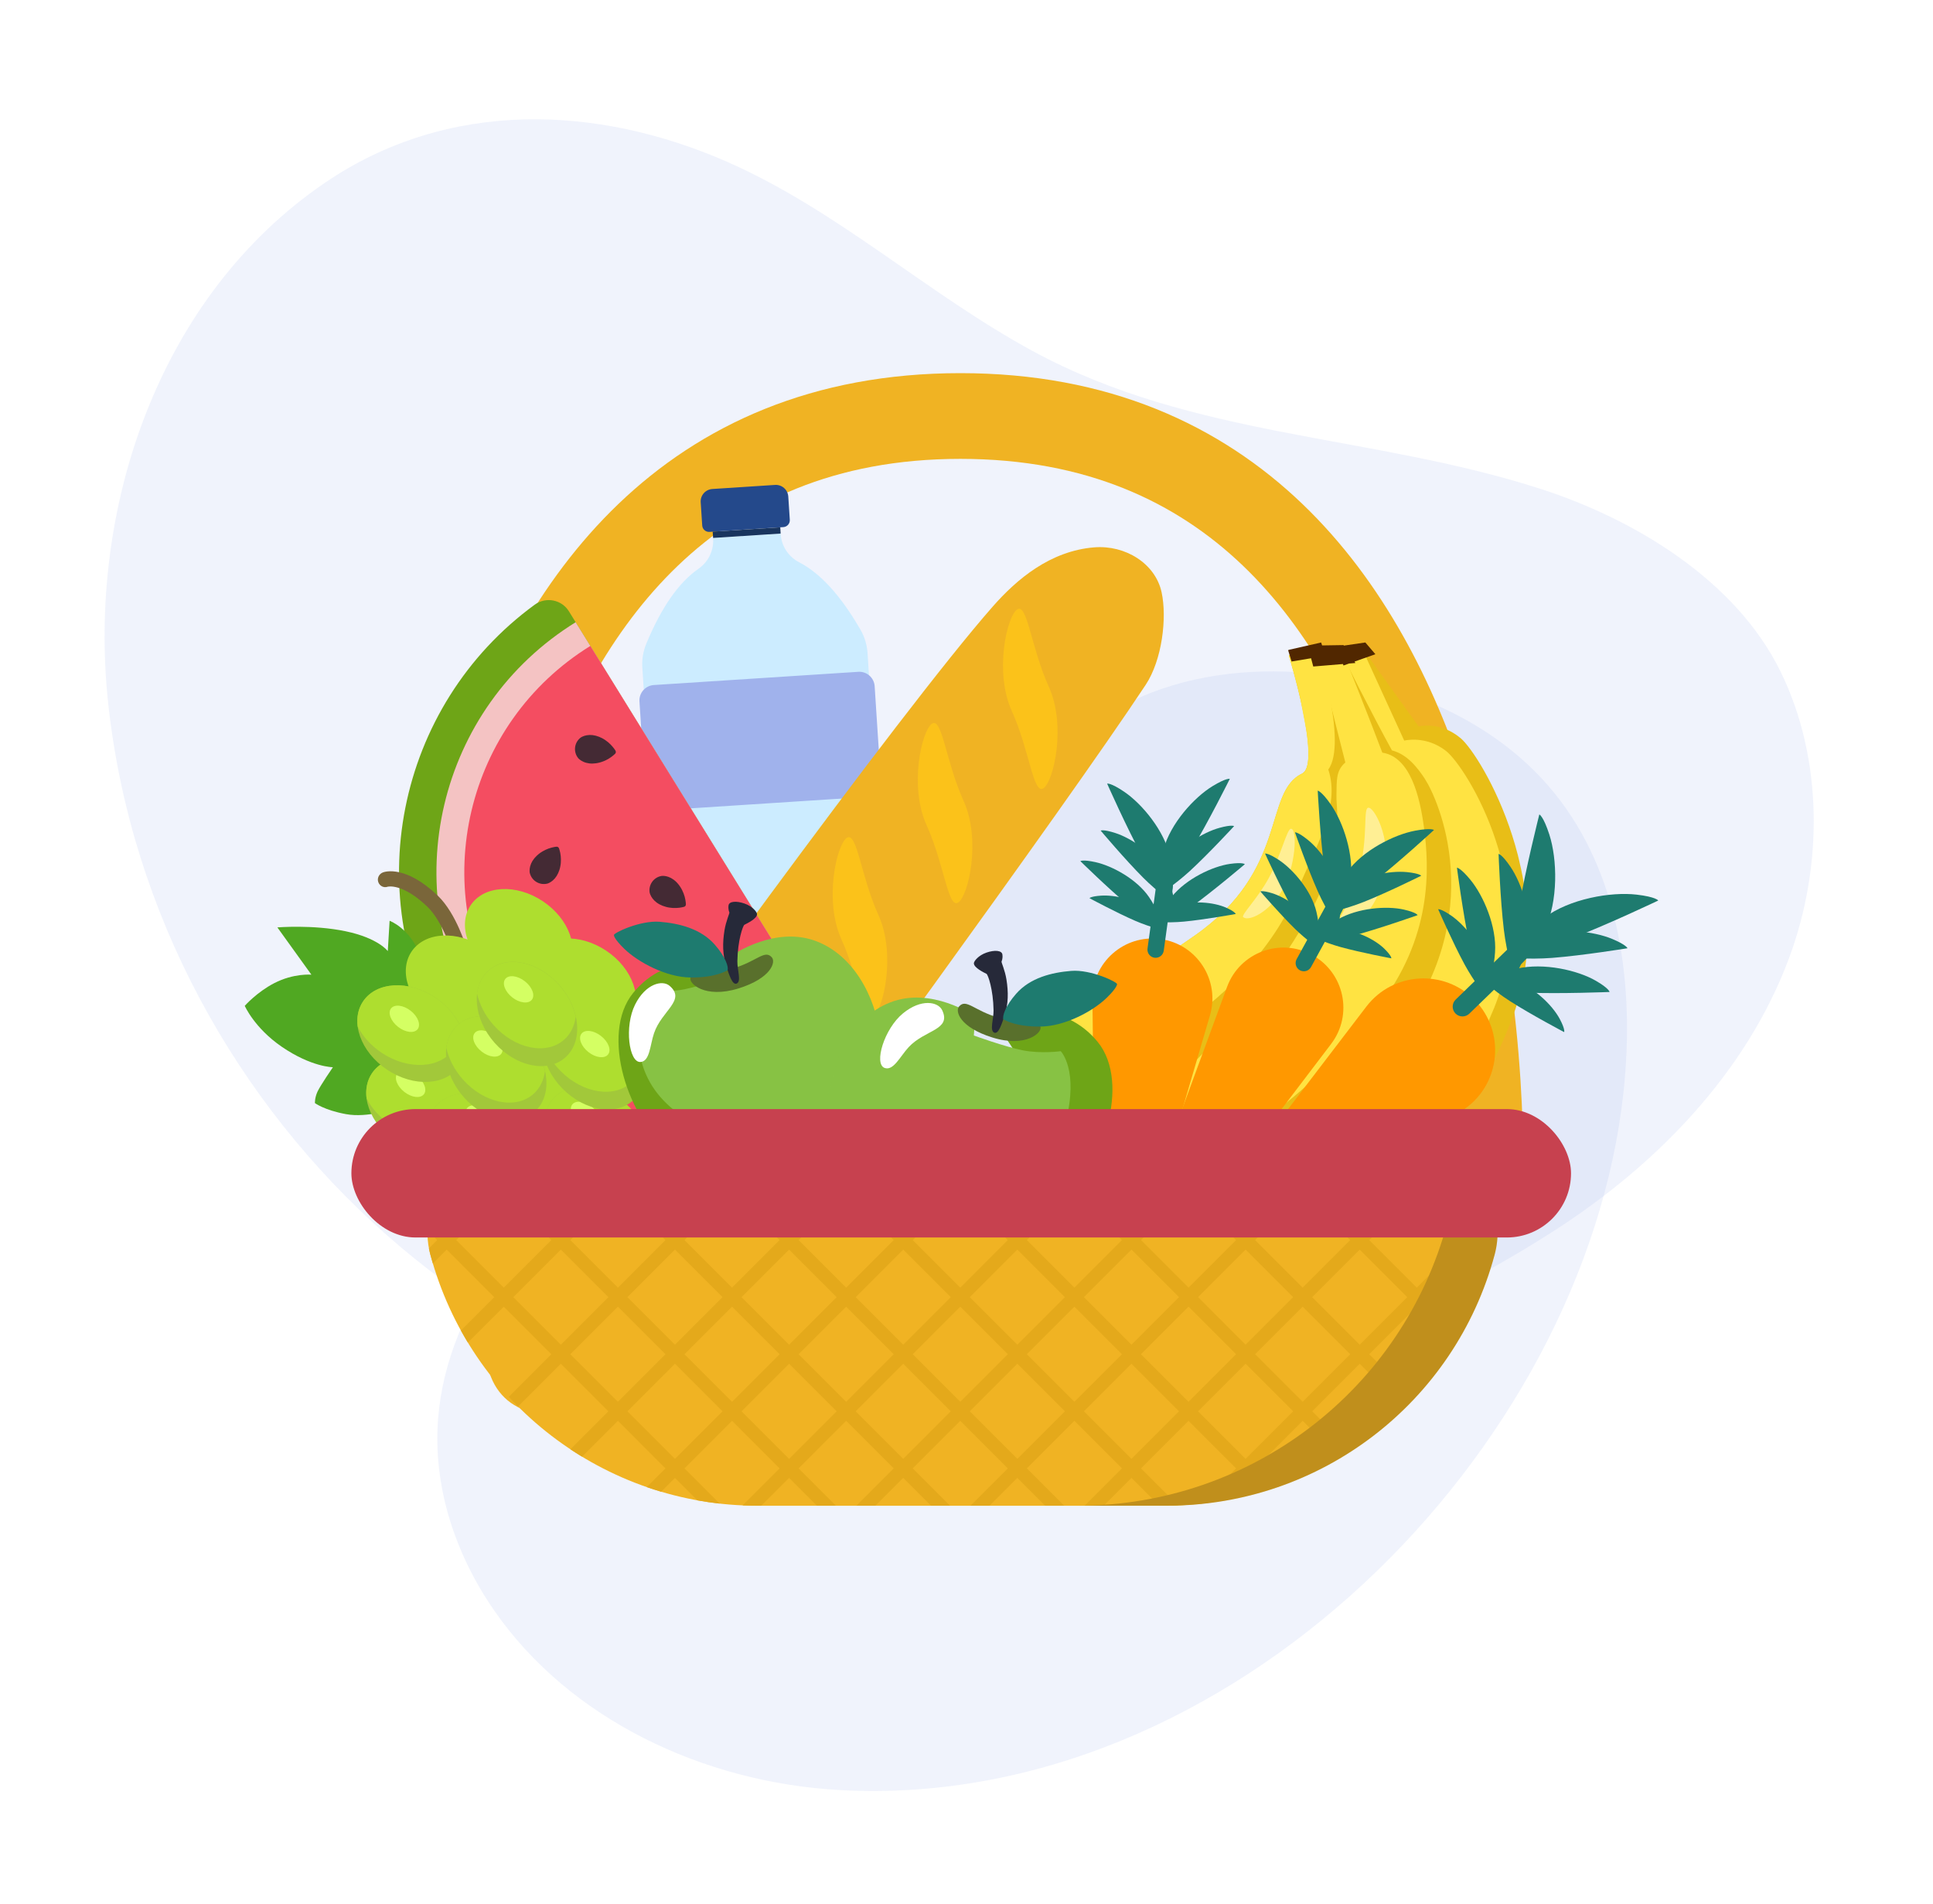 <svg width="65" height="64" viewBox="0 0 65 64" fill="none" xmlns="http://www.w3.org/2000/svg">
    <path
        d="M52.244 41.388C46.17 45.29 38.749 47.666 31.652 48.129C17.712 49.039 5.198 37.743 3.644 23.703C2.913 17.097 5.345 9.941 10.93 6.142C15.062 3.329 20.079 3.515 24.473 5.45C28.179 7.082 31.192 9.885 34.732 11.805C40.144 14.74 46.109 14.596 51.813 16.439C54.94 17.449 58.357 19.485 59.873 22.576C61.312 25.511 61.305 29.119 60.168 32.189C58.734 36.063 55.701 39.168 52.244 41.388Z"
        fill="#A0B2EC" fill-opacity="0.16" />
    <path
        d="M52.263 26.655C50.318 24.257 47.201 22.902 44.001 22.625C41.97 22.45 39.839 22.693 37.982 23.61C34.938 25.115 33.069 28.146 30.698 30.546C27.865 33.416 24.248 35.423 21.078 37.942C17.908 40.461 15.035 43.821 14.732 47.694C14.551 49.996 15.319 52.269 16.616 54.142C19.143 57.791 23.637 59.932 28.262 60.183C41.347 60.893 53.291 48.806 54.593 36.711C54.973 33.178 54.49 29.4 52.263 26.655Z"
        fill="#A0B2EC" fill-opacity="0.16" />
    <path
        d="M49.768 39.538C49.768 39.538 50.708 13.986 32.295 13.986C13.883 13.986 14.822 39.538 14.822 39.538"
        stroke="#F0B323" stroke-width="2.882" stroke-linecap="round" />
    <ellipse cx="14.687" cy="38.599" rx="1.503" ry="2.818"
        transform="rotate(5 14.687 38.599)" fill="#F0B323" />
    <ellipse cx="49.821" cy="38.598" rx="1.503" ry="2.818"
        transform="rotate(-5 49.821 38.598)" fill="#F0B323" />
    <path
        d="M26.879 18.907C26.702 18.817 26.552 18.684 26.442 18.519C26.332 18.355 26.267 18.165 26.253 17.967L26.251 17.937L23.979 18.084L23.981 18.114C23.992 18.312 23.951 18.509 23.864 18.686C23.776 18.864 23.644 19.015 23.481 19.127C22.836 19.576 22.25 20.395 21.732 21.642C21.626 21.898 21.581 22.175 21.6 22.451L21.682 23.725L29.255 23.235L29.173 21.961C29.156 21.685 29.075 21.416 28.937 21.175C28.263 20.006 27.576 19.269 26.879 18.907Z"
        fill="#CCECFF" />
    <path
        d="M29.252 28.099C29.228 28.186 29.237 28.278 29.278 28.357C29.297 28.393 29.322 28.425 29.353 28.452C29.412 28.508 29.456 28.578 29.482 28.655C29.508 28.733 29.513 28.815 29.499 28.895L29.462 29.13C29.437 29.304 29.361 29.467 29.244 29.599L29.499 33.531C29.76 33.686 29.953 34.011 29.977 34.398L30.099 36.278C30.149 37.045 29.701 37.699 29.098 37.738L23.707 38.087C23.105 38.126 22.576 37.535 22.526 36.768L22.404 34.889C22.38 34.502 22.528 34.154 22.767 33.967L22.513 30.034C22.38 29.919 22.284 29.767 22.237 29.598L22.17 29.37C22.145 29.292 22.14 29.209 22.155 29.129C22.171 29.049 22.206 28.974 22.258 28.912C22.285 28.881 22.305 28.846 22.319 28.807C22.35 28.723 22.347 28.631 22.312 28.548C22.289 28.489 22.245 28.439 22.189 28.408C22.064 28.342 21.971 28.192 21.959 28.011L21.902 27.126C21.875 26.712 22.117 26.36 22.442 26.339L28.838 25.925C29.163 25.904 29.448 26.222 29.475 26.636L29.532 27.52C29.544 27.702 29.471 27.863 29.355 27.944C29.304 27.982 29.267 28.037 29.252 28.099Z"
        fill="#CCECFF" />
    <path
        d="M29.411 23.059L29.618 26.254C29.624 26.391 29.575 26.525 29.482 26.626C29.389 26.728 29.259 26.788 29.122 26.794L22.27 27.238C22.133 27.249 21.997 27.206 21.891 27.118C21.786 27.029 21.72 26.903 21.708 26.766L21.502 23.571C21.496 23.433 21.545 23.299 21.638 23.198C21.731 23.097 21.86 23.036 21.997 23.03L28.85 22.587C28.987 22.575 29.123 22.618 29.228 22.707C29.333 22.795 29.399 22.922 29.411 23.059Z"
        fill="#A0B2EC" />
    <path
        d="M23.954 16.44L26.062 16.303C26.173 16.296 26.282 16.333 26.366 16.407C26.449 16.48 26.5 16.584 26.507 16.695L26.558 17.476C26.562 17.537 26.541 17.597 26.501 17.643C26.46 17.689 26.403 17.718 26.342 17.721L23.858 17.882C23.797 17.886 23.737 17.866 23.691 17.825C23.645 17.785 23.617 17.728 23.613 17.667L23.562 16.885C23.555 16.774 23.592 16.665 23.666 16.581C23.739 16.498 23.843 16.447 23.954 16.44Z"
        fill="#24498B" />
    <path d="M26.237 17.728L23.965 17.875L23.979 18.085L26.25 17.938L26.237 17.728Z"
        fill="#19355E" />
    <path
        d="M19.855 47.235C17.807 48.086 16.25 47.089 16.344 45.17C16.435 43.288 17.581 41.734 18.733 40.046C21.331 36.243 30.272 23.93 33.38 20.395C34.197 19.465 35.319 18.523 36.793 18.402C37.843 18.317 38.853 18.947 39.061 19.914C39.246 20.767 39.081 22.184 38.525 23.024C35.766 27.194 27.026 39.149 24.046 43.188C22.992 44.583 21.518 46.434 19.855 47.235Z"
        fill="#F0B323" />
    <path
        d="M20.947 42.283C21.544 43.597 21.111 45.471 20.767 45.699C20.424 45.927 20.301 44.417 19.704 43.104C19.108 41.79 19.541 39.915 19.884 39.687C20.228 39.459 20.351 40.969 20.947 42.283ZM23.812 38.443C24.408 39.757 23.976 41.631 23.632 41.859C23.288 42.087 23.165 40.577 22.569 39.263C21.973 37.95 22.405 36.075 22.749 35.847C23.091 35.621 23.213 37.129 23.812 38.443ZM26.674 34.604C27.271 35.918 26.838 37.793 26.495 38.021C26.151 38.247 26.028 36.739 25.432 35.425C24.835 34.111 25.268 32.236 25.612 32.008C25.955 31.782 26.078 33.29 26.674 34.604ZM29.539 30.764C30.136 32.078 29.703 33.953 29.359 34.181C29.016 34.407 28.893 32.899 28.296 31.585C27.7 30.271 28.133 28.396 28.476 28.168C28.818 27.942 28.943 29.45 29.539 30.764ZM32.402 26.925C32.998 28.239 32.566 30.114 32.222 30.342C31.878 30.568 31.756 29.06 31.159 27.746C30.563 26.432 30.995 24.558 31.339 24.33C31.683 24.104 31.805 25.612 32.402 26.925ZM35.267 23.085C35.863 24.399 35.43 26.274 35.087 26.502C34.743 26.728 34.62 25.22 34.024 23.906C33.427 22.592 33.86 20.717 34.204 20.489C34.545 20.263 34.67 21.771 35.267 23.085Z"
        fill="#FBC21A" />
    <g clip-path="url(#clip0_24825_4173)">
        <path
            d="M45.803 21.782L47.703 24.423C47.703 24.423 48.423 24.234 49.119 24.82C49.811 25.405 52.46 29.849 50.879 34.15C48.813 39.765 45.802 38.501 45.802 38.501L45.057 37.799C45.057 37.799 45.409 36.542 46.087 35.491C46.767 34.44 48.337 32.829 47.28 29.409C46.223 25.988 46.518 26.278 46.337 25.809C46.084 25.159 46.556 24.862 46.556 24.862L45.079 21.946L45.806 21.782L45.803 21.782Z"
            fill="#E8BE17" />
        <path
            d="M50.233 33.911C51.876 29.88 49.308 25.781 48.624 25.246C47.941 24.712 47.219 24.899 47.219 24.899L45.789 21.775L45.059 21.949L46.548 24.862C46.548 24.862 46.075 25.156 46.329 25.808C46.513 26.28 46.217 25.987 47.272 29.408C48.326 32.829 46.756 34.44 46.079 35.491C45.398 36.542 45.049 37.798 45.049 37.798L45.38 38.109C46.166 38.242 48.479 38.213 50.233 33.908L50.233 33.911Z"
            fill="#FFE342" />
        <path
            d="M43.803 26C42.464 26.612 43.363 29.224 40.174 31.456C36.417 34.086 34.734 34.66 34.367 35.282C33.999 35.902 33.331 36.668 33.331 36.668L33.654 37.976C33.654 37.976 34.227 37.693 34.651 37.877C35.075 38.064 35.382 38.404 37.083 38.044C38.784 37.684 44.141 35.93 45.827 31.657C47.347 27.804 46.365 26.057 45.895 25.78C45.424 25.503 45.373 25.616 45.276 25.407C45.177 25.198 44.27 21.64 44.27 21.64L43.339 22.03C43.339 22.03 44.434 25.621 43.804 25.994L43.803 26Z"
            fill="#E8BE17" />
        <path
            d="M47.925 26.201C47.662 25.802 47.323 25.363 46.807 25.228C46.239 24.201 45.047 21.884 45.071 21.819L44.255 21.926L45.237 25.634C44.915 25.909 44.949 26.241 44.938 26.738C44.924 27.46 45.378 28.79 43.33 31.891C40.837 35.666 38.964 36.236 38.167 37.441C37.815 37.974 37.178 38.621 37.28 39.153C37.432 39.938 37.334 40.064 39.673 40.044C40.863 40.033 43.609 39.071 46.89 34.9C50.172 30.726 48.313 26.795 47.924 26.204L47.925 26.201Z"
            fill="#E8BE17" />
        <path
            d="M46.309 33.904C48.172 31.534 48.072 29.203 47.879 27.787C47.746 26.814 47.434 25.449 46.483 25.304C46.036 24.117 45.307 22.294 45.11 21.81L44.299 21.921L45.239 25.635C44.917 25.911 44.951 26.243 44.94 26.74C44.926 27.462 45.38 28.792 43.333 31.893C40.839 35.668 37.387 38.056 37.155 38.466C37.683 39.113 38.603 38.982 39.413 38.877C40.593 38.721 43.032 38.079 46.313 33.908L46.309 33.904Z"
            fill="#FFE342" />
        <path
            d="M44.266 21.637L43.337 22.034C43.337 22.034 43.642 23.072 43.733 23.531C43.824 23.99 43.926 24.553 43.926 24.553C44.03 25.25 44.041 25.856 43.802 25.999C42.463 26.611 43.362 29.222 40.173 31.454C36.417 34.085 35.648 34.007 34.832 34.688C34.017 35.368 33.312 36.629 33.312 36.629L33.402 36.881C33.746 36.953 34.104 36.914 34.998 36.724C36.699 36.364 41.93 34.125 43.661 29.87C44.232 28.462 45.083 27.139 44.666 25.87C45.331 24.978 44.265 21.634 44.265 21.634L44.266 21.637Z"
            fill="#FFE342" />
        <path
            d="M44.825 31.509C44.583 31.453 45.333 30.676 45.677 29.403C46.042 28.136 45.803 27.08 46.04 27.159C46.258 27.21 46.866 28.369 46.501 29.636C46.158 30.909 45.04 31.58 44.825 31.509Z"
            fill="#FFEF94" />
        <path
            d="M41.809 30.84C41.71 30.769 42.27 30.246 42.665 29.518C43.078 28.756 43.275 27.861 43.412 27.863C43.638 27.869 43.569 29.16 43.116 29.927C42.663 30.693 41.981 30.985 41.81 30.837L41.809 30.84Z"
            fill="#FFEF94" />
        <path
            d="M33.693 37.995C33.807 37.969 33.825 37.621 33.734 37.218C33.643 36.815 33.476 36.51 33.362 36.535C33.248 36.561 33.23 36.909 33.322 37.312C33.413 37.715 33.58 38.021 33.693 37.995Z"
            fill="#4B3925" />
        <path
            d="M37.575 39.828C37.715 39.796 37.756 39.443 37.664 39.04C37.573 38.637 37.385 38.336 37.243 38.368C37.102 38.4 37.062 38.752 37.154 39.156C37.245 39.559 37.434 39.859 37.575 39.828Z"
            fill="#4B3925" />
        <path
            d="M45.676 37.9C45.865 38.132 45.928 38.395 45.817 38.488C45.706 38.58 45.461 38.465 45.271 38.233C45.082 38.001 45.02 37.738 45.13 37.645C45.241 37.553 45.486 37.668 45.676 37.9Z"
            fill="#4B3925" />
        <path
            d="M43.398 22.042L44.234 21.662L44.311 21.89L44.234 21.903L45.071 21.89L45.223 22.118L44.311 22.194L44.234 21.903L43.398 22.042Z"
            fill="#512700" />
        <path d="M45.831 21.814L45.223 21.903L45.299 22.118L45.907 21.903L45.831 21.814Z"
            fill="#512700" />
        <path
            d="M44.234 21.903L44.311 21.89L44.234 21.662L43.398 22.042L44.234 21.903ZM44.234 21.903L44.311 22.194L45.223 22.118L45.071 21.89L44.234 21.903ZM45.223 21.903L45.831 21.814L45.907 21.903L45.299 22.118L45.223 21.903Z"
            stroke="#512700" stroke-width="0.401" />
    </g>
    <path
        d="M45.945 33.842C46.841 32.67 48.57 32.568 49.596 33.628C50.623 34.688 50.467 36.413 49.267 37.271L38.699 44.826C38.512 44.959 38.255 44.936 38.095 44.771C37.935 44.606 37.92 44.348 38.059 44.165L45.945 33.842Z"
        fill="#FF9800" />
    <mask id="mask0_24825_4173" style="mask-type:alpha" x="37" y="32" width="14" height="13">
        <path
            d="M45.945 33.842C46.841 32.67 48.57 32.568 49.596 33.628C50.623 34.688 50.467 36.413 49.267 37.271L38.699 44.826C38.512 44.959 38.255 44.936 38.095 44.771C37.935 44.606 37.92 44.348 38.059 44.165L45.945 33.842Z"
            fill="#FF9800" />
    </mask>
    <g mask="url(#mask0_24825_4173)">
        <path
            d="M49.056 36.495C48.931 36.4 48.158 35.437 47.712 34.693C47.266 33.949 46.694 33.138 46.818 33.231C46.943 33.326 47.716 34.288 48.162 35.033C48.608 35.777 49.18 36.588 49.056 36.495Z"
            fill="#FBC21A" />
        <path
            d="M47.385 37.584C47.267 37.5 46.554 36.619 46.149 35.932C45.745 35.245 45.222 34.499 45.339 34.583C45.456 34.668 46.169 35.549 46.574 36.236C46.978 36.923 47.502 37.668 47.385 37.584Z"
            fill="#FBC21A" />
        <path
            d="M45.599 38.519C45.493 38.45 44.875 37.699 44.537 37.103C44.2 36.508 43.753 35.867 43.858 35.935C43.964 36.004 44.582 36.754 44.92 37.35C45.258 37.946 45.705 38.587 45.599 38.519Z"
            fill="#FBC21A" />
        <path
            d="M43.905 39.578C43.807 39.52 43.256 38.861 42.965 38.329C42.674 37.797 42.281 37.23 42.378 37.288C42.476 37.345 43.028 38.004 43.318 38.536C43.609 39.068 44.003 39.635 43.905 39.578Z"
            fill="#FBC21A" />
        <path
            d="M42.426 40.931C42.328 40.873 41.777 40.214 41.486 39.682C41.195 39.151 40.802 38.584 40.899 38.641C40.997 38.698 41.549 39.357 41.839 39.889C42.13 40.421 42.524 40.988 42.426 40.931Z"
            fill="#FBC21A" />
        <path
            d="M39.468 43.637C39.37 43.58 38.819 42.92 38.528 42.389C38.237 41.857 37.843 41.29 37.941 41.347C38.039 41.405 38.59 42.064 38.881 42.596C39.172 43.127 39.566 43.694 39.468 43.637Z"
            fill="#FBC21A" />
        <path
            d="M40.947 42.284C40.849 42.227 40.298 41.567 40.007 41.036C39.716 40.504 39.322 39.937 39.42 39.994C39.518 40.052 40.069 40.711 40.36 41.242C40.651 41.774 41.044 42.341 40.947 42.284Z"
            fill="#FBC21A" />
    </g>
    <path
        d="M51.071 30.56C51.286 29.263 51.762 27.381 51.762 27.381C51.762 27.381 51.897 27.433 52.099 28.058C52.366 28.886 52.405 30.292 51.941 31.261C51.438 32.313 50.913 32.604 50.913 32.604C50.913 32.604 50.902 31.582 51.071 30.56Z"
        fill="#1E7B6F" />
    <path
        d="M49.416 31.751C49.192 30.718 48.992 29.171 48.992 29.171C48.992 29.171 49.108 29.17 49.444 29.578C49.888 30.117 50.333 31.156 50.273 32.017C50.208 32.952 49.902 33.324 49.902 33.324C49.902 33.324 49.592 32.564 49.416 31.751Z"
        fill="#1E7B6F" />
    <path
        d="M50.569 31.256C50.446 30.231 50.392 28.708 50.392 28.708C50.392 28.708 50.505 28.718 50.794 29.145C51.177 29.71 51.516 30.761 51.379 31.593C51.231 32.496 50.899 32.831 50.899 32.831C50.899 32.831 50.666 32.063 50.569 31.256Z"
        fill="#1E7B6F" />
    <path
        d="M49.246 32.42C48.852 31.691 48.36 30.569 48.36 30.569C48.36 30.569 48.448 30.543 48.79 30.776C49.244 31.085 49.807 31.77 49.951 32.432C50.108 33.151 49.959 33.499 49.959 33.499C49.959 33.499 49.558 32.995 49.246 32.42Z"
        fill="#1E7B6F" />
    <path
        d="M51.356 33.373C52.468 33.417 54.124 33.35 54.124 33.35C54.124 33.35 54.116 33.234 53.657 32.97C53.051 32.621 51.915 32.357 51.007 32.565C50.021 32.791 49.65 33.161 49.65 33.161C49.65 33.161 50.48 33.338 51.356 33.373Z"
        fill="#1E7B6F" />
    <path
        d="M52.779 31.575C54.01 31.11 55.762 30.275 55.762 30.275C55.762 30.275 55.685 30.153 55.032 30.077C54.168 29.977 52.781 30.214 51.921 30.858C50.989 31.558 50.806 32.13 50.806 32.13C50.806 32.13 51.81 31.94 52.779 31.575Z"
        fill="#1E7B6F" />
    <path
        d="M50.768 33.653C51.481 34.111 52.597 34.699 52.597 34.699C52.597 34.699 52.64 34.616 52.449 34.257C52.195 33.782 51.558 33.163 50.874 32.959C50.132 32.737 49.734 32.851 49.734 32.851C49.734 32.851 50.206 33.293 50.768 33.653Z"
        fill="#1E7B6F" />
    <path
        d="M52.194 32.204C53.223 32.124 54.727 31.88 54.727 31.88C54.727 31.88 54.696 31.77 54.22 31.57C53.591 31.305 52.494 31.179 51.705 31.475C50.848 31.797 50.585 32.188 50.585 32.188C50.585 32.188 51.383 32.266 52.194 32.204Z"
        fill="#1E7B6F" />
    <path
        d="M51.904 30.742L52.363 31.216L49.408 34.079C49.277 34.206 49.068 34.203 48.941 34.072C48.815 33.941 48.818 33.732 48.949 33.605L51.904 30.742Z"
        fill="#1E7B6F" />
    <path
        d="M41.262 33.179C41.688 32.022 43.043 31.513 44.125 32.106C45.206 32.699 45.508 34.114 44.761 35.096L38.189 43.739C38.072 43.892 37.862 43.937 37.693 43.845C37.524 43.753 37.449 43.551 37.515 43.37L41.262 33.179Z"
        fill="#FF9800" />
    <mask id="mask1_24825_4173" style="mask-type:alpha" x="37" y="31" width="9" height="13">
        <path
            d="M41.262 33.179C41.688 32.022 43.043 31.513 44.125 32.106C45.206 32.699 45.508 34.114 44.761 35.096L38.189 43.739C38.072 43.892 37.862 43.937 37.693 43.845C37.524 43.753 37.449 43.551 37.515 43.37L41.262 33.179Z"
            fill="#FF9800" />
    </mask>
    <g mask="url(#mask1_24825_4173)">
        <path
            d="M44.4 34.528C44.277 34.483 43.422 33.906 42.882 33.421C42.342 32.937 41.685 32.431 41.807 32.475C41.93 32.519 42.785 33.097 43.325 33.581C43.865 34.066 44.522 34.572 44.4 34.528Z"
            fill="#FBC21A" />
        <path
            d="M43.335 35.811C43.22 35.773 42.433 35.245 41.94 34.797C41.448 34.348 40.846 33.882 40.96 33.92C41.074 33.959 41.862 34.486 42.354 34.934C42.847 35.383 43.449 35.849 43.335 35.811Z"
            fill="#FBC21A" />
        <path
            d="M42.14 36.998C42.038 36.969 41.359 36.523 40.943 36.13C40.526 35.738 40.011 35.337 40.111 35.365C40.213 35.394 40.892 35.84 41.309 36.233C41.726 36.625 42.241 37.026 42.14 36.998Z"
            fill="#FBC21A" />
        <path
            d="M41.049 38.262C40.956 38.24 40.353 37.85 39.99 37.498C39.626 37.145 39.172 36.789 39.264 36.811C39.356 36.833 39.959 37.223 40.323 37.575C40.687 37.928 41.141 38.283 41.049 38.262Z"
            fill="#FBC21A" />
        <path
            d="M40.202 39.708C40.11 39.686 39.507 39.296 39.143 38.943C38.779 38.591 38.325 38.235 38.417 38.257C38.509 38.278 39.113 38.669 39.476 39.021C39.84 39.374 40.294 39.729 40.202 39.708Z"
            fill="#FBC21A" />
        <path
            d="M38.508 42.6C38.416 42.578 37.813 42.188 37.449 41.835C37.086 41.483 36.632 41.127 36.723 41.148C36.816 41.17 37.419 41.56 37.782 41.913C38.146 42.266 38.6 42.621 38.508 42.6Z"
            fill="#FBC21A" />
        <path
            d="M39.355 41.154C39.263 41.132 38.66 40.742 38.296 40.389C37.932 40.037 37.478 39.681 37.57 39.703C37.663 39.724 38.266 40.115 38.629 40.467C38.993 40.82 39.447 41.175 39.355 41.154Z"
            fill="#FBC21A" />
    </g>
    <path
        d="M44.543 29.291C44.394 28.202 44.31 26.581 44.31 26.581C44.31 26.581 44.431 26.59 44.746 27.039C45.164 27.634 45.543 28.748 45.412 29.636C45.27 30.6 44.922 30.962 44.922 30.962C44.922 30.962 44.661 30.149 44.543 29.291Z"
        fill="#1E7B6F" />
    <path
        d="M43.515 30.652C43.082 29.883 42.539 28.697 42.539 28.697C42.539 28.697 42.632 28.667 43.001 28.91C43.489 29.231 44.101 29.951 44.266 30.653C44.445 31.415 44.292 31.789 44.292 31.789C44.292 31.789 43.857 31.258 43.515 30.652Z"
        fill="#1E7B6F" />
    <path
        d="M44.316 29.974C43.965 29.186 43.545 27.983 43.545 27.983C43.545 27.983 43.638 27.963 43.974 28.233C44.42 28.589 44.95 29.345 45.046 30.043C45.151 30.801 44.968 31.15 44.968 31.15C44.968 31.15 44.593 30.595 44.316 29.974Z"
        fill="#1E7B6F" />
    <path
        d="M43.547 31.229C43.051 30.744 42.382 29.97 42.382 29.97C42.382 29.97 42.445 29.928 42.776 30.029C43.215 30.164 43.834 30.572 44.113 31.065C44.415 31.6 44.382 31.915 44.382 31.915C44.382 31.915 43.937 31.611 43.547 31.229Z"
        fill="#1E7B6F" />
    <path
        d="M45.466 31.469C46.364 31.229 47.67 30.767 47.67 30.767C47.67 30.767 47.635 30.677 47.203 30.579C46.633 30.45 45.661 30.52 44.987 30.91C44.256 31.334 44.051 31.721 44.051 31.721C44.051 31.721 44.757 31.658 45.466 31.469Z"
        fill="#1E7B6F" />
    <path
        d="M46.159 29.679C47.026 29.004 48.22 27.904 48.22 27.904C48.22 27.904 48.128 27.826 47.588 27.927C46.873 28.06 45.824 28.592 45.297 29.319C44.725 30.108 44.72 30.61 44.72 30.61C44.72 30.61 45.475 30.21 46.159 29.679Z"
        fill="#1E7B6F" />
    <path
        d="M45.067 31.836C45.749 32.025 46.786 32.219 46.786 32.219C46.786 32.219 46.8 32.142 46.558 31.903C46.239 31.586 45.577 31.249 44.98 31.255C44.333 31.262 44.044 31.451 44.044 31.451C44.044 31.451 44.529 31.687 45.067 31.836Z"
        fill="#1E7B6F" />
    <path
        d="M45.848 30.327C46.65 30.009 47.79 29.442 47.79 29.442C47.79 29.442 47.738 29.363 47.309 29.32C46.741 29.264 45.834 29.434 45.277 29.866C44.673 30.335 44.559 30.712 44.559 30.712C44.559 30.712 45.216 30.577 45.848 30.327Z"
        fill="#1E7B6F" />
    <path
        d="M45.254 29.23L45.737 29.495L44.085 32.512C44.012 32.645 43.844 32.694 43.711 32.621C43.577 32.548 43.528 32.38 43.601 32.247L45.254 29.23Z"
        fill="#1E7B6F" />
    <path
        d="M36.734 33.594C36.719 32.361 37.804 31.403 39.026 31.571C40.248 31.739 41.034 32.954 40.687 34.137L37.629 44.556C37.575 44.741 37.394 44.858 37.204 44.832C37.013 44.806 36.87 44.644 36.868 44.452L36.734 33.594Z"
        fill="#FF9800" />
    <mask id="mask2_24825_4173" style="mask-type:alpha" x="36" y="31" width="5" height="14">
        <path
            d="M36.734 33.594C36.719 32.361 37.804 31.403 39.026 31.571C40.248 31.739 41.034 32.954 40.687 34.137L37.629 44.556C37.575 44.741 37.394 44.858 37.204 44.832C37.013 44.806 36.87 44.644 36.868 44.452L36.734 33.594Z"
            fill="#FF9800" />
    </mask>
    <g mask="url(#mask2_24825_4173)">
        <path
            d="M40.147 33.736C40.016 33.738 39.011 33.504 38.334 33.244C37.657 32.984 36.863 32.745 36.993 32.743C37.123 32.74 38.128 32.975 38.806 33.235C39.483 33.495 40.277 33.734 40.147 33.736Z"
            fill="#FBC21A" />
        <path
            d="M39.609 35.315C39.489 35.32 38.565 35.108 37.945 34.864C37.325 34.621 36.596 34.4 36.716 34.395C36.837 34.39 37.761 34.602 38.381 34.846C39.001 35.089 39.73 35.309 39.609 35.315Z"
            fill="#FBC21A" />
        <path
            d="M38.917 36.85C38.812 36.859 38.018 36.684 37.489 36.466C36.959 36.248 36.335 36.057 36.439 36.048C36.544 36.038 37.338 36.214 37.868 36.431C38.397 36.649 39.021 36.84 38.917 36.85Z"
            fill="#FBC21A" />
        <path
            d="M38.348 38.42C38.254 38.433 37.551 38.283 37.086 38.083C36.62 37.883 36.069 37.713 36.163 37.701C36.257 37.688 36.959 37.837 37.425 38.037C37.891 38.237 38.442 38.407 38.348 38.42Z"
            fill="#FBC21A" />
        <path
            d="M38.073 40.073C37.979 40.085 37.276 39.936 36.811 39.736C36.345 39.536 35.794 39.366 35.887 39.353C35.981 39.341 36.684 39.49 37.15 39.69C37.615 39.89 38.166 40.06 38.073 40.073Z"
            fill="#FBC21A" />
        <path
            d="M37.522 43.379C37.428 43.391 36.725 43.242 36.26 43.042C35.794 42.842 35.243 42.672 35.337 42.659C35.431 42.647 36.133 42.796 36.599 42.996C37.064 43.196 37.615 43.366 37.522 43.379Z"
            fill="#FBC21A" />
        <path
            d="M37.797 41.726C37.703 41.738 37.001 41.589 36.535 41.389C36.069 41.189 35.519 41.019 35.612 41.006C35.706 40.994 36.409 41.143 36.874 41.343C37.34 41.543 37.891 41.713 37.797 41.726Z"
            fill="#FBC21A" />
    </g>
    <path
        d="M38.414 28.793C37.886 27.829 37.229 26.345 37.229 26.345C37.229 26.345 37.345 26.309 37.8 26.617C38.403 27.024 39.154 27.929 39.348 28.806C39.559 29.757 39.363 30.219 39.363 30.219C39.363 30.219 38.83 29.553 38.414 28.793Z"
        fill="#1E7B6F" />
    <path
        d="M37.938 30.43C37.259 29.865 36.329 28.951 36.329 28.951C36.329 28.951 36.405 28.89 36.836 28.985C37.407 29.111 38.235 29.565 38.64 30.163C39.079 30.811 39.069 31.214 39.069 31.214C39.069 31.214 38.474 30.874 37.938 30.43Z"
        fill="#1E7B6F" />
    <path
        d="M38.442 29.509C37.833 28.899 37.012 27.925 37.012 27.925C37.012 27.925 37.091 27.873 37.502 28.005C38.045 28.179 38.81 28.696 39.149 29.314C39.517 29.984 39.471 30.375 39.471 30.375C39.471 30.375 38.922 29.991 38.442 29.509Z"
        fill="#1E7B6F" />
    <path
        d="M38.172 30.957C37.536 30.681 36.635 30.196 36.635 30.196C36.635 30.196 36.679 30.134 37.025 30.111C37.482 30.08 38.206 30.241 38.642 30.602C39.115 30.994 39.197 31.3 39.197 31.3C39.197 31.3 38.673 31.174 38.172 30.957Z"
        fill="#1E7B6F" />
    <path
        d="M40.051 30.496C40.805 29.951 41.86 29.054 41.86 29.054C41.86 29.054 41.795 28.982 41.357 29.044C40.778 29.127 39.895 29.539 39.404 30.144C38.873 30.801 38.819 31.235 38.819 31.235C38.819 31.235 39.456 30.924 40.051 30.496Z"
        fill="#1E7B6F" />
    <path
        d="M40.062 28.578C40.632 27.638 41.354 26.185 41.354 26.185C41.354 26.185 41.24 26.145 40.772 26.431C40.152 26.811 39.361 27.682 39.128 28.549C38.875 29.49 39.05 29.96 39.05 29.96C39.05 29.96 39.613 29.318 40.062 28.578Z"
        fill="#1E7B6F" />
    <path
        d="M39.811 30.984C40.515 30.917 41.553 30.729 41.553 30.729C41.553 30.729 41.539 30.652 41.227 30.514C40.816 30.332 40.077 30.254 39.522 30.472C38.92 30.709 38.717 30.989 38.717 30.989C38.717 30.989 39.255 31.036 39.811 30.984Z"
        fill="#1E7B6F" />
    <path
        d="M40 29.293C40.636 28.71 41.499 27.774 41.499 27.774C41.499 27.774 41.422 27.718 41.006 27.832C40.456 27.982 39.669 28.464 39.303 29.066C38.905 29.72 38.934 30.113 38.934 30.113C38.934 30.113 39.499 29.752 40 29.293Z"
        fill="#1E7B6F" />
    <path
        d="M39.055 28.48L39.601 28.555L39.133 31.963C39.112 32.114 38.973 32.219 38.822 32.199C38.671 32.178 38.566 32.039 38.587 31.888L39.055 28.48Z"
        fill="#1E7B6F" />
    <g clip-path="url(#clip1_24825_4173)">
        <path
            d="M29.973 38.082C30.218 38.478 30.073 38.997 29.66 39.211C24.541 41.86 18.166 40.157 15.084 35.174C12.002 30.191 13.325 23.726 17.981 20.329C18.357 20.055 18.887 20.157 19.131 20.553L29.973 38.082Z"
            fill="#6EA517" />
        <path
            d="M29.748 37.717C25.109 40.586 19.023 39.152 16.154 34.513C13.285 29.875 14.72 23.788 19.358 20.919L29.748 37.717Z"
            fill="#F4C3C3" />
        <path
            d="M29.255 36.92C25.056 39.517 19.548 38.218 16.951 34.02C14.354 29.821 15.652 24.313 19.851 21.716L29.255 36.92Z"
            fill="#F44D61" />
        <path
            d="M20.688 25.337C20.688 25.337 20.682 25.343 20.672 25.352C20.662 25.361 20.647 25.377 20.628 25.392C20.61 25.407 20.587 25.427 20.561 25.445C20.503 25.488 20.441 25.525 20.377 25.557C20.341 25.574 20.305 25.59 20.267 25.603C20.23 25.618 20.191 25.629 20.152 25.639C20.113 25.649 20.074 25.657 20.035 25.662C19.957 25.673 19.88 25.674 19.81 25.664C19.744 25.656 19.68 25.639 19.62 25.612C19.573 25.591 19.53 25.565 19.49 25.534C19.475 25.522 19.463 25.509 19.455 25.502C19.447 25.494 19.443 25.489 19.443 25.489C19.274 25.28 19.307 24.974 19.516 24.805C19.519 24.803 19.524 24.799 19.527 24.797C19.527 24.797 19.532 24.793 19.542 24.787C19.552 24.782 19.566 24.773 19.584 24.765C19.63 24.744 19.678 24.728 19.728 24.72C19.793 24.708 19.859 24.706 19.925 24.714C19.996 24.722 20.07 24.741 20.143 24.77C20.18 24.785 20.216 24.802 20.252 24.82C20.287 24.839 20.322 24.859 20.355 24.883C20.388 24.905 20.42 24.929 20.45 24.954C20.48 24.979 20.508 25.005 20.533 25.031C20.559 25.057 20.582 25.082 20.602 25.107C20.623 25.131 20.64 25.156 20.655 25.175C20.669 25.193 20.68 25.212 20.688 25.223C20.695 25.235 20.699 25.242 20.699 25.242C20.716 25.274 20.71 25.312 20.688 25.337ZM21.394 33.809C21.394 33.809 21.399 33.815 21.409 33.825C21.418 33.835 21.432 33.852 21.449 33.868C21.466 33.885 21.487 33.907 21.511 33.927C21.565 33.974 21.624 34.017 21.686 34.054C21.719 34.074 21.755 34.093 21.791 34.109C21.827 34.127 21.865 34.142 21.902 34.155C21.94 34.168 21.979 34.179 22.017 34.187C22.094 34.205 22.17 34.212 22.242 34.209C22.308 34.206 22.373 34.194 22.435 34.172C22.483 34.156 22.529 34.133 22.571 34.105C22.587 34.094 22.6 34.083 22.608 34.077C22.617 34.069 22.622 34.065 22.622 34.065C22.625 34.062 22.629 34.057 22.632 34.054C22.811 33.855 22.796 33.547 22.596 33.367C22.596 33.367 22.591 33.363 22.582 33.357C22.573 33.351 22.559 33.34 22.542 33.331C22.498 33.306 22.451 33.287 22.402 33.274C22.338 33.257 22.272 33.25 22.206 33.252C22.135 33.254 22.059 33.267 21.984 33.29C21.946 33.301 21.909 33.315 21.872 33.331C21.835 33.346 21.799 33.364 21.764 33.384C21.729 33.403 21.696 33.425 21.663 33.447C21.633 33.469 21.603 33.492 21.574 33.517C21.548 33.539 21.523 33.562 21.498 33.587C21.476 33.609 21.457 33.632 21.441 33.65C21.425 33.667 21.412 33.685 21.404 33.696C21.395 33.707 21.391 33.714 21.391 33.714C21.381 33.728 21.377 33.745 21.377 33.762C21.378 33.779 21.384 33.795 21.394 33.809ZM18.073 32.377C18.073 32.377 18.067 32.383 18.058 32.394C18.051 32.405 18.036 32.422 18.023 32.441C18.01 32.461 17.991 32.485 17.976 32.512C17.958 32.542 17.941 32.572 17.926 32.602C17.909 32.636 17.894 32.671 17.88 32.706C17.866 32.743 17.853 32.781 17.843 32.819C17.831 32.858 17.823 32.897 17.817 32.937C17.81 32.976 17.806 33.016 17.804 33.055C17.8 33.134 17.806 33.21 17.821 33.28C17.835 33.345 17.858 33.407 17.89 33.465C17.914 33.509 17.944 33.55 17.979 33.587C17.992 33.601 18.005 33.612 18.013 33.619C18.022 33.627 18.027 33.63 18.027 33.63C18.03 33.633 18.036 33.636 18.039 33.638C18.266 33.782 18.566 33.714 18.71 33.488C18.71 33.488 18.713 33.482 18.718 33.472C18.723 33.462 18.731 33.447 18.737 33.428C18.75 33.392 18.764 33.34 18.77 33.281C18.775 33.215 18.771 33.149 18.758 33.084C18.744 33.014 18.719 32.942 18.683 32.871C18.666 32.836 18.646 32.801 18.625 32.768C18.602 32.734 18.58 32.701 18.553 32.67C18.529 32.639 18.502 32.61 18.474 32.582C18.423 32.531 18.368 32.484 18.309 32.443C18.284 32.424 18.257 32.409 18.237 32.396C18.217 32.383 18.197 32.374 18.186 32.368C18.179 32.364 18.173 32.361 18.166 32.358C18.15 32.351 18.133 32.349 18.116 32.353C18.1 32.356 18.084 32.365 18.073 32.377ZM18.715 28.466C18.715 28.466 18.707 28.466 18.693 28.468C18.68 28.47 18.658 28.472 18.635 28.477C18.611 28.482 18.581 28.487 18.551 28.496C18.481 28.514 18.413 28.538 18.348 28.569C18.312 28.585 18.277 28.604 18.243 28.624C18.208 28.644 18.175 28.667 18.142 28.691C18.111 28.715 18.08 28.74 18.051 28.768C17.994 28.821 17.945 28.881 17.907 28.941C17.872 28.997 17.846 29.058 17.828 29.122C17.813 29.179 17.808 29.232 17.808 29.272C17.807 29.291 17.81 29.308 17.81 29.319C17.811 29.33 17.812 29.336 17.812 29.336C17.813 29.34 17.815 29.346 17.816 29.351C17.879 29.611 18.143 29.771 18.403 29.707C18.403 29.707 18.41 29.706 18.42 29.702C18.43 29.698 18.446 29.692 18.464 29.684C18.509 29.661 18.552 29.633 18.59 29.6C18.64 29.556 18.683 29.506 18.718 29.45C18.756 29.39 18.788 29.32 18.812 29.245C18.824 29.208 18.834 29.169 18.841 29.13C18.849 29.09 18.855 29.051 18.858 29.01C18.861 28.971 18.863 28.931 18.862 28.892C18.861 28.819 18.854 28.748 18.84 28.677C18.834 28.646 18.826 28.617 18.82 28.594C18.815 28.571 18.806 28.55 18.803 28.537C18.801 28.53 18.798 28.523 18.795 28.516C18.789 28.501 18.778 28.487 18.763 28.478C18.749 28.469 18.732 28.465 18.715 28.466ZM23.063 30.408C23.063 30.408 23.064 30.4 23.063 30.386C23.061 30.373 23.061 30.351 23.058 30.328C23.054 30.304 23.051 30.274 23.045 30.243C23.039 30.209 23.031 30.176 23.022 30.143C23.012 30.107 23 30.07 22.986 30.035C22.972 29.999 22.956 29.962 22.938 29.927C22.921 29.89 22.9 29.856 22.878 29.822C22.857 29.788 22.834 29.756 22.808 29.725C22.759 29.664 22.703 29.611 22.645 29.57C22.592 29.531 22.533 29.5 22.471 29.478C22.423 29.462 22.373 29.451 22.323 29.447C22.303 29.446 22.286 29.447 22.275 29.447C22.269 29.447 22.264 29.447 22.258 29.448C22.254 29.448 22.247 29.449 22.243 29.45C21.979 29.495 21.801 29.747 21.846 30.011C21.846 30.011 21.848 30.018 21.851 30.029C21.854 30.039 21.858 30.055 21.866 30.073C21.885 30.12 21.91 30.164 21.941 30.205C21.98 30.257 22.028 30.304 22.081 30.343C22.138 30.386 22.206 30.422 22.279 30.451C22.316 30.465 22.354 30.478 22.392 30.488C22.431 30.499 22.47 30.508 22.51 30.513C22.549 30.519 22.589 30.524 22.628 30.526C22.666 30.528 22.704 30.528 22.742 30.526C22.778 30.525 22.813 30.522 22.844 30.518C22.875 30.515 22.905 30.508 22.929 30.504C22.952 30.501 22.973 30.494 22.986 30.491C23 30.488 23.007 30.485 23.007 30.485C23.023 30.48 23.038 30.47 23.048 30.456C23.058 30.442 23.063 30.425 23.063 30.408ZM25.31 34.786C25.31 34.786 25.316 34.792 25.327 34.8C25.338 34.808 25.355 34.822 25.375 34.834C25.396 34.846 25.421 34.863 25.448 34.878C25.476 34.894 25.507 34.909 25.54 34.924C25.573 34.939 25.609 34.953 25.646 34.966C25.683 34.978 25.721 34.99 25.76 34.999C25.799 35.009 25.839 35.015 25.879 35.02C25.918 35.025 25.958 35.027 25.998 35.028C26.076 35.029 26.153 35.02 26.222 35.002C26.286 34.986 26.347 34.96 26.404 34.926C26.447 34.9 26.487 34.868 26.522 34.832C26.536 34.819 26.546 34.805 26.553 34.796C26.56 34.788 26.564 34.782 26.564 34.782C26.566 34.779 26.569 34.773 26.571 34.77C26.705 34.537 26.626 34.24 26.394 34.105C26.394 34.105 26.388 34.102 26.378 34.098C26.367 34.094 26.352 34.087 26.334 34.081C26.285 34.066 26.235 34.057 26.185 34.054C26.119 34.051 26.053 34.058 25.988 34.074C25.919 34.09 25.848 34.118 25.779 34.157C25.744 34.176 25.71 34.197 25.678 34.22C25.645 34.243 25.613 34.267 25.583 34.295C25.553 34.321 25.525 34.348 25.498 34.377C25.449 34.43 25.405 34.487 25.366 34.548C25.348 34.574 25.334 34.601 25.322 34.622C25.31 34.642 25.302 34.662 25.296 34.674C25.29 34.687 25.287 34.694 25.287 34.694C25.28 34.71 25.279 34.728 25.283 34.744C25.288 34.761 25.297 34.776 25.31 34.786ZM23.259 36.24C23.259 36.24 23.258 36.248 23.258 36.262C23.259 36.276 23.258 36.298 23.26 36.321C23.262 36.345 23.264 36.375 23.269 36.406C23.273 36.438 23.279 36.472 23.287 36.507C23.295 36.543 23.305 36.58 23.317 36.617C23.329 36.654 23.343 36.691 23.36 36.727C23.375 36.765 23.394 36.8 23.414 36.835C23.434 36.87 23.456 36.904 23.479 36.935C23.526 36.998 23.579 37.054 23.635 37.098C23.686 37.14 23.743 37.173 23.804 37.198C23.86 37.221 23.912 37.232 23.951 37.237C23.97 37.239 23.987 37.239 23.998 37.24C24.004 37.24 24.01 37.24 24.016 37.24C24.02 37.239 24.026 37.239 24.03 37.238C24.297 37.206 24.486 36.964 24.454 36.697C24.454 36.697 24.453 36.691 24.451 36.68C24.448 36.669 24.444 36.652 24.438 36.634C24.421 36.587 24.398 36.541 24.37 36.499C24.332 36.445 24.288 36.396 24.236 36.354C24.181 36.309 24.116 36.269 24.044 36.236C24.008 36.22 23.971 36.206 23.933 36.194C23.894 36.181 23.856 36.17 23.816 36.163C23.777 36.154 23.737 36.149 23.699 36.145C23.627 36.137 23.555 36.136 23.483 36.141C23.451 36.143 23.422 36.148 23.398 36.151C23.374 36.154 23.353 36.159 23.34 36.161C23.326 36.164 23.318 36.166 23.318 36.166C23.302 36.171 23.287 36.18 23.277 36.194C23.266 36.207 23.26 36.223 23.259 36.24Z"
            fill="#442A34" />
    </g>
    <g clip-path="url(#clip2_24825_4173)">
        <path
            d="M14.343 34.032C14.343 34.032 14.462 32.999 14.123 32.102C13.783 31.205 13.101 30.956 13.101 30.956L13.04 31.976C13.04 31.976 12.72 31.537 11.622 31.309C10.526 31.079 9.327 31.179 9.327 31.179L10.471 32.768C10.471 32.768 9.879 32.714 9.222 33.053C8.633 33.358 8.23 33.816 8.23 33.816C8.23 33.816 8.554 34.56 9.472 35.19C10.475 35.878 11.194 35.88 11.194 35.88C11.194 35.88 10.779 36.483 10.678 36.697C10.579 36.913 10.59 37.086 10.59 37.086C10.59 37.086 10.908 37.324 11.634 37.457C12.361 37.591 13.235 37.278 13.235 37.278L14.517 36.008L14.338 34.032L14.343 34.032Z"
            fill="#50A822" />
        <path
            d="M15.32 32.219C15.271 32.187 15.236 32.139 15.219 32.078C15.215 32.068 14.905 30.993 14.366 30.479C13.53 29.681 13.045 29.811 13.04 29.81C12.908 29.859 12.769 29.79 12.721 29.658C12.673 29.526 12.745 29.38 12.877 29.33C12.953 29.302 13.644 29.086 14.717 30.108C15.355 30.717 15.691 31.885 15.706 31.934C15.745 32.068 15.666 32.21 15.53 32.249C15.456 32.27 15.379 32.256 15.32 32.216L15.32 32.219Z"
            fill="#7A663A" />
        <path
            d="M21.98 43.653C21.373 44.184 20.31 43.952 19.605 43.138C18.899 42.324 18.821 41.236 19.427 40.705C20.033 40.174 21.097 40.406 21.802 41.22C22.507 42.034 22.586 43.123 21.98 43.653Z"
            fill="#A2C83A" />
        <path
            d="M19.427 40.705C19.204 40.899 19.076 41.166 19.035 41.47C19.111 41.834 19.293 42.208 19.577 42.538C20.282 43.352 21.344 43.583 21.952 43.053C22.174 42.86 22.303 42.592 22.344 42.288C22.267 41.924 22.086 41.551 21.802 41.22C21.097 40.406 20.035 40.176 19.427 40.705Z"
            fill="#AEDE2F" />
        <path
            d="M19.925 38.3C19.479 38.971 18.39 39.031 17.496 38.435C16.601 37.84 16.236 36.813 16.682 36.142C17.129 35.471 18.217 35.411 19.112 36.007C20.007 36.602 20.372 37.629 19.925 38.3Z"
            fill="#AEDE2F" />
        <path
            d="M19.068 32.593C18.621 33.264 17.533 33.324 16.638 32.728C15.743 32.133 15.378 31.106 15.825 30.435C16.271 29.764 17.358 29.703 18.253 30.299C19.147 30.894 19.513 31.921 19.066 32.592L19.068 32.593Z"
            fill="#AEDE2F" />
        <path
            d="M17.08 34.154C16.633 34.825 15.545 34.885 14.65 34.289C13.755 33.694 13.39 32.667 13.836 31.996C14.283 31.325 15.371 31.265 16.266 31.86C17.161 32.456 17.526 33.483 17.08 34.154Z"
            fill="#AEDE2F" />
        <path
            d="M21.163 42.116C21.046 42.265 20.752 42.232 20.505 42.039C20.258 41.846 20.153 41.568 20.268 41.418C20.383 41.269 20.679 41.303 20.926 41.496C21.173 41.689 21.278 41.967 21.163 42.116Z"
            fill="#D4FF63" />
        <path
            d="M15.748 38.247C15.301 38.919 14.213 38.978 13.318 38.383C12.423 37.787 12.058 36.76 12.504 36.089C12.951 35.418 14.039 35.359 14.934 35.954C15.829 36.55 16.194 37.576 15.748 38.247Z"
            fill="#A2C83A" />
        <path
            d="M12.504 36.089C12.342 36.334 12.288 36.627 12.327 36.929C12.497 37.258 12.77 37.571 13.132 37.812C14.029 38.408 15.115 38.347 15.562 37.676C15.724 37.432 15.778 37.139 15.739 36.837C15.569 36.508 15.296 36.195 14.934 35.954C14.037 35.357 12.951 35.418 12.504 36.089Z"
            fill="#AEDE2F" />
        <path
            d="M22.845 41.228C22.399 41.899 21.31 41.959 20.416 41.363C19.521 40.768 19.156 39.741 19.602 39.07C20.049 38.399 21.137 38.339 22.032 38.934C22.927 39.53 23.292 40.557 22.845 41.228Z"
            fill="#A2C83A" />
        <path
            d="M19.602 39.07C19.439 39.314 19.385 39.607 19.424 39.909C19.594 40.238 19.868 40.552 20.23 40.792C21.126 41.389 22.213 41.328 22.659 40.657C22.822 40.413 22.876 40.12 22.837 39.818C22.667 39.489 22.393 39.175 22.032 38.934C21.135 38.338 20.049 38.399 19.602 39.07Z"
            fill="#AEDE2F" />
        <path
            d="M21.932 40.185C21.815 40.333 21.521 40.3 21.274 40.107C21.027 39.914 20.922 39.636 21.038 39.487C21.153 39.337 21.449 39.371 21.696 39.564C21.943 39.757 22.047 40.035 21.932 40.185Z"
            fill="#D4FF63" />
        <path
            d="M19.616 41.811C18.966 42.286 17.927 41.961 17.299 41.087C16.67 40.214 16.686 39.12 17.336 38.647C17.986 38.172 19.024 38.498 19.653 39.371C20.282 40.245 20.266 41.339 19.616 41.811Z"
            fill="#A2C83A" />
        <path
            d="M17.336 38.645C17.098 38.818 16.945 39.075 16.878 39.372C16.922 39.741 17.07 40.131 17.325 40.484C17.953 41.358 18.992 41.683 19.642 41.208C19.88 41.035 20.032 40.779 20.099 40.481C20.055 40.113 19.908 39.722 19.653 39.369C19.024 38.495 17.986 38.17 17.336 38.645Z"
            fill="#AEDE2F" />
        <path
            d="M21.579 39.453C22.093 38.832 21.838 37.772 21.01 37.085C20.183 36.397 19.096 36.343 18.582 36.964C18.069 37.585 18.323 38.645 19.151 39.332C19.979 40.02 21.066 40.073 21.579 39.453Z"
            fill="#A2C83A" />
        <path
            d="M18.581 36.963C18.393 37.191 18.311 37.475 18.317 37.779C18.451 38.127 18.691 38.465 19.025 38.742C19.853 39.43 20.941 39.484 21.453 38.864C21.641 38.636 21.723 38.352 21.717 38.048C21.583 37.701 21.343 37.362 21.009 37.085C20.181 36.397 19.093 36.343 18.581 36.963Z"
            fill="#AEDE2F" />
        <path
            d="M17.812 39.458C17.366 40.129 16.277 40.189 15.382 39.594C14.488 38.998 14.122 37.971 14.569 37.3C15.015 36.629 16.104 36.569 16.998 37.165C17.893 37.76 18.259 38.787 17.812 39.458Z"
            fill="#A2C83A" />
        <path
            d="M14.567 37.298C14.404 37.543 14.35 37.836 14.389 38.138C14.559 38.467 14.833 38.78 15.194 39.021C16.091 39.617 17.178 39.556 17.624 38.885C17.787 38.641 17.841 38.348 17.802 38.046C17.632 37.717 17.358 37.404 16.997 37.163C16.1 36.566 15.013 36.627 14.567 37.298Z"
            fill="#AEDE2F" />
        <path
            d="M20.137 37.831C20.02 37.98 19.726 37.947 19.479 37.754C19.232 37.56 19.128 37.283 19.243 37.133C19.358 36.984 19.654 37.017 19.901 37.211C20.148 37.404 20.253 37.681 20.137 37.831Z"
            fill="#D4FF63" />
        <path
            d="M14.255 36.788C14.137 36.937 13.844 36.904 13.597 36.711C13.35 36.517 13.245 36.24 13.36 36.09C13.475 35.941 13.771 35.974 14.018 36.168C14.265 36.361 14.37 36.639 14.255 36.788Z"
            fill="#D4FF63" />
        <path
            d="M13.019 35.965C13.915 36.561 15.002 36.5 15.449 35.83C15.895 35.159 15.531 34.132 14.635 33.536C13.74 32.94 12.652 33.001 12.206 33.671C11.759 34.342 12.123 35.369 13.019 35.965Z"
            fill="#A2C83A" />
        <path
            d="M12.206 33.671C12.043 33.916 11.989 34.209 12.028 34.511C12.198 34.84 12.472 35.153 12.833 35.394C13.73 35.99 14.816 35.929 15.263 35.258C15.425 35.014 15.479 34.721 15.44 34.419C15.271 34.09 14.997 33.777 14.635 33.536C13.739 32.939 12.652 33 12.206 33.671Z"
            fill="#AEDE2F" />
        <path
            d="M21.326 36.959C20.758 37.528 19.68 37.371 18.922 36.606C18.163 35.841 18.011 34.761 18.58 34.192C19.148 33.623 20.226 33.78 20.984 34.545C21.743 35.31 21.895 36.39 21.326 36.959Z"
            fill="#A2C83A" />
        <path
            d="M18.58 34.194C18.371 34.402 18.26 34.679 18.24 34.983C18.341 35.34 18.546 35.703 18.853 36.01C19.612 36.775 20.689 36.931 21.258 36.363C21.467 36.155 21.577 35.878 21.598 35.574C21.496 35.217 21.291 34.854 20.984 34.547C20.226 33.782 19.149 33.626 18.58 34.194Z"
            fill="#AEDE2F" />
        <path
            d="M18.765 34.389C19.661 34.985 20.749 34.924 21.195 34.253C21.641 33.583 21.277 32.556 20.381 31.96C19.486 31.364 18.398 31.425 17.952 32.095C17.505 32.766 17.87 33.793 18.765 34.389Z"
            fill="#AEDE2F" />
        <path
            d="M16.6 37.952C16.483 38.101 16.189 38.068 15.942 37.875C15.695 37.681 15.591 37.404 15.706 37.254C15.821 37.105 16.117 37.139 16.364 37.332C16.611 37.525 16.715 37.803 16.6 37.952Z"
            fill="#D4FF63" />
        <path
            d="M17.979 37.378C17.379 37.916 16.314 37.697 15.598 36.891C14.885 36.085 14.792 34.998 15.392 34.46C15.992 33.923 17.057 34.142 17.773 34.947C18.486 35.753 18.579 36.841 17.979 37.378Z"
            fill="#A2C83A" />
        <path
            d="M15.392 34.459C15.172 34.655 15.048 34.925 15.008 35.227C15.089 35.592 15.274 35.961 15.562 36.288C16.275 37.094 17.343 37.312 17.943 36.775C18.162 36.579 18.287 36.309 18.326 36.007C18.245 35.642 18.061 35.272 17.772 34.946C17.059 34.14 15.992 33.922 15.392 34.459Z"
            fill="#AEDE2F" />
        <path
            d="M16.854 35.431C16.737 35.579 16.443 35.547 16.196 35.353C15.949 35.16 15.844 34.883 15.96 34.733C16.075 34.583 16.371 34.617 16.618 34.81C16.864 35.004 16.969 35.281 16.854 35.431Z"
            fill="#D4FF63" />
        <path
            d="M19.014 35.548C18.414 36.086 17.349 35.867 16.633 35.061C15.92 34.255 15.828 33.167 16.428 32.63C17.028 32.093 18.092 32.312 18.808 33.117C19.521 33.923 19.614 35.011 19.014 35.548Z"
            fill="#A2C83A" />
        <path
            d="M16.425 32.633C16.206 32.829 16.081 33.099 16.041 33.401C16.122 33.765 16.307 34.135 16.596 34.462C17.309 35.267 18.376 35.486 18.976 34.949C19.195 34.752 19.32 34.483 19.36 34.18C19.279 33.816 19.094 33.446 18.805 33.12C18.092 32.314 17.025 32.096 16.425 32.633Z"
            fill="#AEDE2F" />
        <path
            d="M17.885 33.61C17.768 33.759 17.474 33.726 17.227 33.533C16.98 33.34 16.876 33.062 16.991 32.913C17.106 32.763 17.402 32.797 17.649 32.99C17.896 33.183 18.001 33.461 17.885 33.61Z"
            fill="#D4FF63" />
        <path
            d="M14.044 34.601C13.927 34.749 13.633 34.717 13.386 34.523C13.139 34.33 13.034 34.052 13.149 33.903C13.266 33.754 13.56 33.787 13.807 33.98C14.054 34.173 14.159 34.451 14.044 34.601Z"
            fill="#D4FF63" />
        <path
            d="M20.448 35.45C20.331 35.599 20.037 35.566 19.79 35.373C19.543 35.18 19.438 34.902 19.553 34.752C19.669 34.603 19.964 34.636 20.211 34.83C20.458 35.023 20.563 35.301 20.448 35.45Z"
            fill="#D4FF63" />
        <path
            d="M19.092 40.036C18.975 40.185 18.681 40.152 18.434 39.959C18.188 39.766 18.083 39.488 18.198 39.338C18.315 39.19 18.609 39.222 18.856 39.416C19.103 39.609 19.208 39.887 19.092 40.036Z"
            fill="#D4FF63" />
    </g>
    <g clip-path="url(#clip3_24825_4173)">
        <path
            d="M23.734 34.224L24.786 32.632L24.163 32.394C24.163 32.394 22.434 31.974 21.29 33.383C20.166 34.766 21.123 37.676 22.584 38.721C24.046 39.766 24.821 39.635 25.227 39.507C25.633 39.378 25.644 39.162 26.051 39.09C26.459 39.019 26.654 39.207 27.366 38.951C28.012 38.718 28.484 38.31 28.667 37.946C28.84 37.599 23.734 34.224 23.734 34.224Z"
            fill="#6EA517" />
        <path
            d="M21.733 33.29C21.733 33.29 22.4 33.38 23.008 33.261C23.616 33.141 24.655 32.762 24.655 32.762C24.655 32.762 24.598 32.11 24.634 32.1C24.669 32.09 26.08 31.11 27.464 31.649C28.924 32.216 29.534 33.94 29.576 34.833C29.673 36.884 28.508 38.189 28.508 38.189C28.508 38.189 27.281 38.684 25.498 38.428C23.714 38.172 21.997 37.331 21.569 35.677C21.115 33.916 21.733 33.29 21.733 33.29Z"
            fill="#87C244" />
        <path
            d="M22.517 33.144C22.273 32.933 21.707 33.072 21.355 33.776C20.989 34.508 21.149 35.727 21.536 35.704C21.854 35.684 21.855 35.141 21.993 34.736C22.25 33.975 23.078 33.626 22.517 33.144Z"
            fill="white" />
        <path
            d="M25.954 32.186C26.095 32.347 25.929 32.887 24.839 33.229C23.693 33.587 23.133 33.049 23.223 32.862C23.314 32.675 23.815 32.801 24.634 32.563C25.452 32.325 25.713 31.912 25.954 32.186Z"
            fill="#59702C" />
        <path
            d="M25.033 31.09C25.116 31.047 25.46 30.885 25.457 30.733C25.454 30.662 25.307 30.471 25.033 30.376C24.759 30.281 24.517 30.301 24.498 30.439C24.48 30.578 24.52 30.652 24.527 30.679C24.535 30.706 24.412 30.969 24.362 31.278C24.292 31.706 24.298 32.104 24.422 32.48C24.512 32.751 24.625 33.137 24.776 33.065C24.934 32.991 24.791 32.614 24.795 32.318C24.806 31.611 24.982 31.116 25.033 31.09Z"
            fill="#262939" />
        <path
            d="M22.845 32.166C22.819 32.145 20.671 31.508 20.643 31.44C20.615 31.372 21.52 30.937 22.182 30.99C22.844 31.043 23.565 31.224 24.034 31.757C24.41 32.185 24.504 32.52 24.465 32.617C24.446 32.663 22.845 32.166 22.845 32.166Z"
            fill="#1E7B6F" />
        <path
            d="M23.028 32.038C22.078 31.748 20.643 31.439 20.643 31.439C20.643 31.439 20.633 31.548 20.989 31.895C21.46 32.353 22.399 32.852 23.211 32.863C24.092 32.875 24.465 32.616 24.465 32.616C24.465 32.616 23.777 32.266 23.028 32.038Z"
            fill="#1E7B6F" />
    </g>
    <g clip-path="url(#clip4_24825_4173)">
        <path
            d="M34.471 35.874L33.419 34.283L34.042 34.044C34.042 34.044 35.771 33.625 36.915 35.033C38.039 36.416 37.082 39.327 35.621 40.371C34.159 41.416 33.384 41.285 32.978 41.157C32.572 41.029 32.562 40.812 32.154 40.741C31.746 40.67 31.551 40.857 30.839 40.601C30.193 40.369 29.721 39.961 29.538 39.596C29.365 39.25 34.471 35.874 34.471 35.874Z"
            fill="#6EA517" />
        <g filter="url(#filter0_d_24825_4173)">
            <path
                d="M36.472 34.94C36.472 34.94 35.805 35.031 35.197 34.911C34.589 34.791 33.55 34.412 33.55 34.412C33.55 34.412 33.607 33.761 33.571 33.751C33.536 33.741 32.125 32.76 30.741 33.299C29.282 33.867 28.671 35.591 28.629 36.483C28.532 38.535 29.697 39.839 29.697 39.839C29.697 39.839 30.924 40.334 32.708 40.078C34.491 39.822 36.208 38.981 36.636 37.327C37.09 35.566 36.472 34.94 36.472 34.94Z"
                fill="#87C244" />
        </g>
        <path
            d="M31.683 33.965C31.545 33.673 30.972 33.569 30.364 34.069C29.731 34.588 29.38 35.766 29.744 35.903C30.042 36.014 30.265 35.519 30.555 35.205C31.1 34.616 31.998 34.634 31.683 33.965Z"
            fill="white" />
        <path
            d="M32.251 33.836C32.11 33.997 32.276 34.538 33.366 34.879C34.512 35.238 35.072 34.7 34.982 34.512C34.892 34.325 34.39 34.451 33.571 34.213C32.753 33.976 32.492 33.562 32.251 33.836Z"
            fill="#59702C" />
        <path
            d="M33.172 32.74C33.089 32.698 32.745 32.535 32.748 32.384C32.751 32.312 32.898 32.121 33.172 32.026C33.447 31.931 33.688 31.952 33.707 32.09C33.725 32.229 33.685 32.303 33.678 32.33C33.67 32.356 33.793 32.619 33.843 32.928C33.913 33.357 33.907 33.755 33.783 34.13C33.693 34.401 33.58 34.787 33.429 34.716C33.272 34.642 33.414 34.264 33.41 33.968C33.398 33.261 33.223 32.767 33.172 32.74Z"
            fill="#262939" />
        <path
            d="M35.36 33.816C35.386 33.795 37.534 33.159 37.562 33.09C37.59 33.022 36.685 32.588 36.023 32.641C35.361 32.694 34.64 32.875 34.171 33.408C33.795 33.835 33.701 34.171 33.74 34.268C33.759 34.313 35.36 33.816 35.36 33.816Z"
            fill="#1E7B6F" />
        <path
            d="M35.177 33.688C36.127 33.399 37.562 33.09 37.562 33.09C37.562 33.09 37.572 33.199 37.216 33.545C36.745 34.004 35.806 34.502 34.994 34.513C34.113 34.525 33.74 34.267 33.74 34.267C33.74 34.267 34.428 33.917 35.177 33.688Z"
            fill="#1E7B6F" />
    </g>
    <path
        d="M14.473 42.186C13.986 40.376 15.35 38.598 17.224 38.598H47.368C49.242 38.598 50.605 40.376 50.119 42.186C48.781 47.163 44.269 50.622 39.115 50.622H25.477C20.323 50.622 15.811 47.163 14.473 42.186Z"
        fill="#F0B323" />
    <path fill-rule="evenodd" clip-rule="evenodd"
        d="M14.448 40.798L15.021 41.371L16.62 39.772L15.816 38.968C15.955 38.889 16.101 38.821 16.254 38.766L16.94 39.453L17.795 38.598H18.435L17.26 39.772L18.859 41.371L20.458 39.772L19.283 38.598H19.923L20.777 39.452L21.632 38.598H22.272L21.097 39.772L22.696 41.371L24.296 39.772L23.122 38.598H23.761L24.616 39.452L25.47 38.598H26.11L24.935 39.772L26.535 41.371L28.134 39.772L26.959 38.598H27.599L28.453 39.452L29.308 38.598H29.948L28.773 39.772L30.372 41.371L31.971 39.773L30.796 38.598H31.435L32.291 39.453L33.146 38.598H33.786L32.61 39.773L34.209 41.372L35.809 39.772L34.635 38.598H35.274L36.129 39.452L36.983 38.598H37.623L36.449 39.772L38.047 41.37L39.646 39.772L38.471 38.598H39.111L39.965 39.452L40.82 38.598H41.459L40.285 39.772L41.885 41.371L43.483 39.772L42.309 38.598H42.949L43.803 39.452L44.658 38.598H45.298L44.123 39.772L45.722 41.371L47.322 39.772L46.147 38.598H46.787L47.641 39.452L48.331 38.763C48.484 38.818 48.63 38.885 48.769 38.964L47.961 39.772L49.56 41.371L50.142 40.789C50.186 40.972 50.211 41.161 50.217 41.353L49.88 41.691L50.167 41.978C50.154 42.047 50.138 42.117 50.12 42.186C50.093 42.286 50.064 42.386 50.035 42.485L49.56 42.011L47.961 43.61L49.09 44.739C49.014 44.876 48.936 45.011 48.855 45.144L47.641 43.93L46.042 45.529L47.48 46.966C47.377 47.077 47.273 47.185 47.166 47.292L45.722 45.849L44.124 47.447L45.406 48.729C45.277 48.814 45.146 48.897 45.014 48.977L43.804 47.767L42.204 49.367L42.836 49.999C42.676 50.054 42.514 50.106 42.352 50.154L41.884 49.687L41.127 50.444C40.88 50.488 40.631 50.524 40.379 50.552L41.565 49.367L39.965 47.768L38.367 49.366L39.612 50.611C39.447 50.618 39.282 50.622 39.116 50.622H38.983L38.047 49.686L37.111 50.622H36.472L37.728 49.366L36.128 47.767L34.529 49.366L35.785 50.622H35.146L34.21 49.686L33.273 50.622H32.634L33.89 49.366L32.291 47.767L30.691 49.366L31.947 50.622H31.308L30.371 49.686L29.435 50.622H28.796L30.052 49.366L28.453 47.767L26.854 49.367L28.11 50.622H27.47L26.534 49.686L25.598 50.622H25.477C25.307 50.622 25.138 50.618 24.97 50.611L26.214 49.367L24.616 47.768L23.017 49.367L24.201 50.551C23.949 50.522 23.699 50.486 23.451 50.441L22.697 49.687L22.232 50.151C22.069 50.103 21.908 50.051 21.748 49.995L22.377 49.367L20.778 47.767L19.572 48.973C19.44 48.893 19.31 48.81 19.181 48.725L20.458 47.448L18.859 45.849L17.421 47.286C17.314 47.18 17.21 47.071 17.108 46.96L18.539 45.529L16.94 43.93L15.733 45.136C15.652 45.003 15.574 44.868 15.499 44.731L16.62 43.61L15.021 42.011L14.556 42.477C14.527 42.38 14.499 42.283 14.473 42.186C14.454 42.114 14.437 42.041 14.424 41.969L14.701 41.691L14.375 41.365C14.38 41.172 14.405 40.982 14.448 40.798ZM49.24 41.691L47.641 40.092L46.042 41.691L47.641 43.29L49.24 41.691ZM47.321 43.61L45.722 42.011L44.123 43.61L45.722 45.209L47.321 43.61ZM45.403 41.691L43.803 40.092L42.204 41.691L43.803 43.29L45.403 41.691ZM43.803 43.93L45.403 45.529L43.804 47.127L42.205 45.528L43.803 43.93ZM41.885 45.848L43.484 47.447L41.884 49.047L40.285 47.448L41.885 45.848ZM43.484 43.61L41.885 42.011L40.286 43.609L41.885 45.209L43.484 43.61ZM41.565 41.691L39.965 40.092L38.367 41.69L39.966 43.289L41.565 41.691ZM39.966 43.929L41.565 45.528L39.965 47.128L38.366 45.529L39.966 43.929ZM38.047 45.849L39.646 47.448L38.047 49.046L36.448 47.447L38.047 45.849ZM37.727 41.69L36.129 40.092L34.529 41.691L36.127 43.29L37.727 41.69ZM39.646 43.609L38.047 42.01L36.447 43.61L38.047 45.209L39.646 43.609ZM36.127 43.93L37.727 45.529L36.128 47.127L34.529 45.528L36.127 43.93ZM34.209 45.848L35.809 47.447L34.21 49.046L32.61 47.447L34.209 45.848ZM35.808 43.61L34.209 42.011L32.611 43.61L34.209 45.208L35.808 43.61ZM33.889 41.691L32.291 40.093L30.692 41.691L32.291 43.29L33.889 41.691ZM32.291 43.929L33.889 45.528L32.291 47.127L30.692 45.529L32.291 43.929ZM30.372 45.848L31.971 47.447L30.371 49.046L28.773 47.448L30.372 45.848ZM31.971 43.61L30.372 42.011L28.773 43.61L30.372 45.209L31.971 43.61ZM30.053 41.691L28.453 40.092L26.854 41.691L28.454 43.29L30.053 41.691ZM28.454 43.93L30.052 45.529L28.453 47.128L26.854 45.529L28.454 43.93ZM26.534 45.849L28.133 47.448L26.534 49.047L24.935 47.448L26.534 45.849ZM28.134 43.61L26.535 42.011L24.935 43.61L26.534 45.209L28.134 43.61ZM26.215 41.691L24.616 40.092L23.016 41.691L24.615 43.29L26.215 41.691ZM24.615 43.93L26.215 45.529L24.616 47.128L23.016 45.529L24.615 43.93ZM22.697 45.849L24.296 47.448L22.697 49.047L21.098 47.448L22.697 45.849ZM24.296 43.61L22.696 42.011L21.097 43.61L22.697 45.209L24.296 43.61ZM22.377 41.691L20.777 40.092L19.178 41.691L20.778 43.29L22.377 41.691ZM20.778 43.93L22.377 45.529L20.778 47.128L19.178 45.529L20.778 43.93ZM20.458 43.61L18.859 42.011L17.26 43.61L18.859 45.209L20.458 43.61ZM18.539 41.691L16.94 40.092L15.341 41.691L16.94 43.29L18.539 41.691Z"
        fill="#E4A91B" />
    <path fill-rule="evenodd" clip-rule="evenodd"
        d="M36.264 50.62H39.255C44.408 50.62 48.92 47.161 50.259 42.184C50.579 40.992 50.097 39.814 49.196 39.148L48.669 41.11C47.16 46.72 42.074 50.62 36.264 50.62Z"
        fill="#F0B323" />
    <path fill-rule="evenodd" clip-rule="evenodd"
        d="M36.264 50.62H39.255C44.408 50.62 48.92 47.161 50.259 42.184C50.579 40.992 50.097 39.814 49.196 39.148L48.669 41.11C47.16 46.72 42.074 50.62 36.264 50.62Z"
        fill="black" fill-opacity="0.2" />
    <rect x="11.816" y="37.287" width="41.012" height="4.317" rx="2.159" fill="#C7414F" />
    <defs>
        <filter id="filter0_d_24825_4173" x="27.82" y="33.137" width="8.983" height="7.417"
            color-interpolation-filters="sRGB">
            <feFlood flood-opacity="0" result="BackgroundImageFix" />
            <feColorMatrix in="SourceAlpha" values="0 0 0 0 0 0 0 0 0 0 0 0 0 0 0 0 0 0 127 0"
                result="hardAlpha" />
            <feOffset dx="-0.803" dy="0.401" />
            <feComposite in2="hardAlpha" operator="out" />
            <feColorMatrix values="0 0 0 0 0 0 0 0 0 0 0 0 0 0 0 0 0 0 0.25 0" />
            <feBlend in2="BackgroundImageFix" result="effect1_dropShadow_24825_4173" />
            <feBlend in="SourceGraphic" in2="effect1_dropShadow_24825_4173" result="shape" />
        </filter>
        <clipPath id="clip0_24825_4173">
            <rect width="19.175" height="17.139" fill="white"
                transform="translate(30.477 24.764) rotate(-12.778)" />
        </clipPath>
        <clipPath id="clip1_24825_4173">
            <rect width="19.51" height="19.51" fill="white"
                transform="translate(15.039 18.988) rotate(13.263)" />
        </clipPath>
        <clipPath id="clip2_24825_4173">
            <rect width="17.482" height="10.033" fill="white"
                transform="translate(12.473 26.453) rotate(33.641)" />
        </clipPath>
        <clipPath id="clip3_24825_4173">
            <rect width="9.981" height="9.981" fill="white"
                transform="matrix(-0.963 0.269 0.269 0.963 28.535 28.602)" />
        </clipPath>
        <clipPath id="clip4_24825_4173">
            <rect width="9.981" height="9.981" fill="white"
                transform="translate(29.67 30.252) rotate(15.627)" />
        </clipPath>
    </defs>
</svg>
